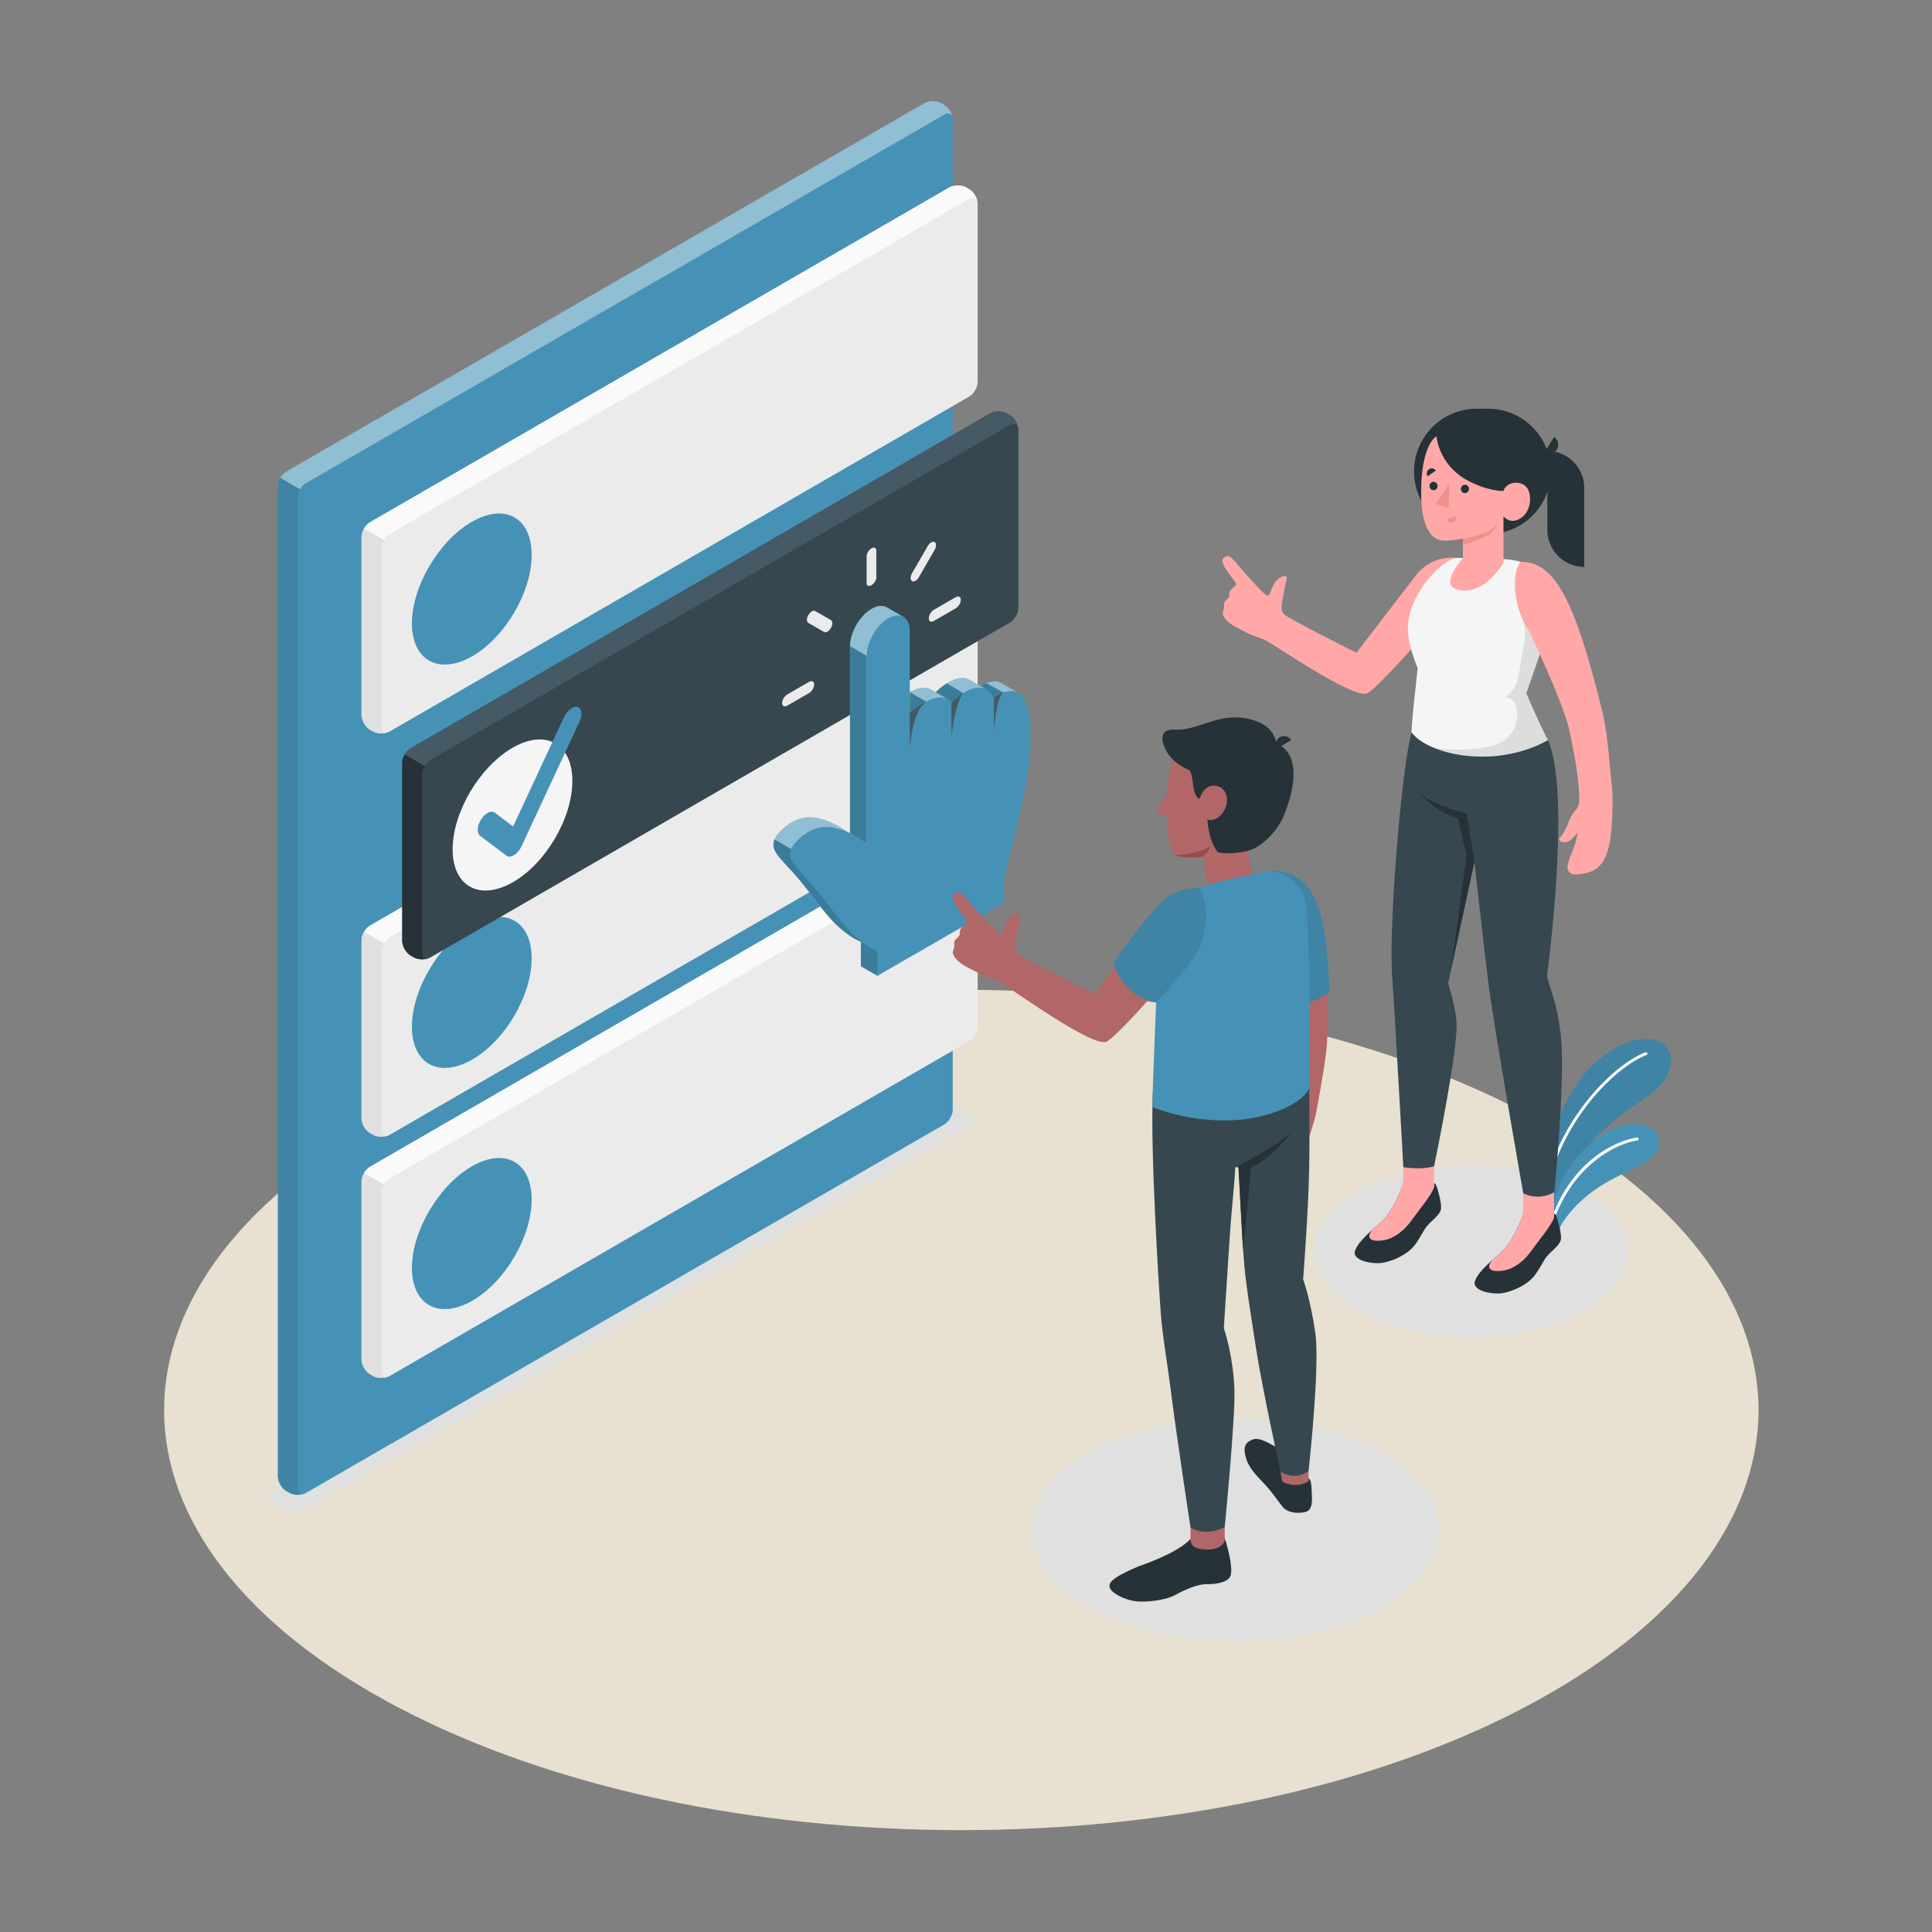 <svg width="347" height="347" viewBox="0 0 347 347" fill="none" xmlns="http://www.w3.org/2000/svg">
<rect x="0" y="0" width="347" height="347" fill="#808080" stroke="none"/>
<path d="M71.41 306.603C127.328 336.073 217.988 336.075 273.905 306.604C329.822 277.132 329.822 229.352 273.905 199.881C217.987 170.41 127.327 170.41 71.409 199.88C15.492 229.351 15.492 277.133 71.41 306.603Z" fill="#E8E0D0"/>
<path d="M48.714 269.861L51.309 271.343C52.139 271.82 53.486 271.819 54.316 271.339L174.247 202.102C175.077 201.623 175.075 200.848 174.245 200.371L171.668 198.901C170.836 198.424 169.49 198.426 168.66 198.905L48.712 268.13C47.882 268.609 47.883 269.384 48.714 269.861Z" fill="#E0E0E0"/>
<path d="M247.738 288.93C233.445 296.767 210.272 296.767 195.978 288.93C181.684 281.094 181.684 268.388 195.978 260.551C210.271 252.715 233.444 252.715 247.738 260.551C262.031 268.388 262.031 281.094 247.738 288.93Z" fill="#E0E0E0"/>
<path d="M284.11 235.669C273.083 241.715 255.205 241.715 244.178 235.669C233.151 229.624 233.151 219.821 244.178 213.774C255.205 207.729 273.083 207.729 284.11 213.774C295.137 219.821 295.137 229.624 284.11 235.669Z" fill="#E0E0E0"/>
<path d="M277.953 209.167C277.911 205.621 280.386 198.247 284.011 193.599C287.634 188.951 293.378 185.516 297.504 186.872C301.347 188.135 300.993 193.16 296.389 196.544C291.786 199.926 284.857 204.189 282.884 209.965L278.685 217.073L277.953 209.167Z" fill="#4692B6"/>
<path opacity="0.1" d="M277.953 209.167C277.911 205.621 280.386 198.247 284.011 193.599C287.634 188.951 293.378 185.516 297.504 186.872C301.347 188.135 300.993 193.16 296.389 196.544C291.786 199.926 284.857 204.189 282.884 209.965L278.685 217.073L277.953 209.167Z" fill="black"/>
<path d="M277.75 214.021C277.863 214.011 277.96 213.926 277.981 213.81C280.21 201.679 289.882 191.724 295.716 189.481C295.849 189.429 295.915 189.279 295.864 189.146C295.813 189.014 295.666 188.944 295.53 188.998C289.585 191.284 279.733 201.402 277.472 213.717C277.446 213.858 277.539 213.993 277.679 214.019C277.703 214.023 277.727 214.024 277.75 214.021Z" fill="white"/>
<path d="M279.648 221.747C280.194 219.747 282.589 216.429 286.493 213.665C290.812 210.608 296.308 209.16 297.55 206.805C299.043 203.977 296.642 201.35 292.175 201.959C287.707 202.568 279.915 208.766 278.768 217.972L279.648 221.747Z" fill="#4692B6"/>
<path d="M278.757 219.666C278.855 219.657 278.944 219.591 278.978 219.491C282.565 209.079 290.432 205.345 294.09 204.825C294.232 204.805 294.33 204.674 294.31 204.532C294.29 204.39 294.164 204.291 294.017 204.312C289.972 204.887 282.15 208.695 278.488 219.323C278.442 219.459 278.514 219.607 278.649 219.653C278.685 219.665 278.722 219.669 278.757 219.666Z" fill="white"/>
<path d="M51.947 268.114L51.421 267.81C50.578 267.323 49.895 266.141 49.895 265.168V87.327C49.895 86.354 50.578 85.172 51.421 84.685L166.012 18.532C166.854 18.045 168.22 18.045 169.063 18.532L169.589 18.836C170.432 19.322 171.115 20.505 171.115 21.478V199.318C171.115 200.291 170.432 201.474 169.589 201.96L54.998 268.114C54.156 268.6 52.789 268.6 51.947 268.114Z" fill="#4692B6"/>
<path opacity="0.4" d="M171.099 21.233C170.995 20.442 170.356 20.154 169.589 20.594L54.995 86.753C54.571 86.992 54.196 87.416 53.916 87.888L50.345 85.826C50.616 85.347 51 84.932 51.423 84.684L166.01 18.533C166.857 18.045 168.224 18.045 169.062 18.533L169.589 18.837C170.357 19.284 171.004 20.315 171.099 21.233Z" fill="white"/>
<path opacity="0.1" d="M54.739 268.234C53.9 268.593 52.71 268.553 51.951 268.114L51.416 267.81C50.577 267.323 49.898 266.14 49.898 265.166V87.328C49.898 86.841 50.066 86.297 50.346 85.826L53.917 87.888C53.645 88.367 53.469 88.91 53.469 89.389V267.234C53.469 268.106 54.02 268.513 54.739 268.234Z" fill="black"/>
<path d="M66.985 203.795L66.458 203.491C65.616 203.005 64.933 201.821 64.933 200.849V168.884C64.933 167.911 65.616 166.729 66.458 166.242L170.494 106.122C171.336 105.635 172.702 105.635 173.544 106.122L174.071 106.426C174.914 106.912 175.597 108.095 175.597 109.068V141.033C175.597 142.006 174.914 143.188 174.071 143.675L70.036 203.795C69.193 204.282 67.827 204.282 66.985 203.795Z" fill="#EBEBEB"/>
<path d="M175.582 108.823C175.478 108.032 174.839 107.744 174.072 108.183L70.033 168.31C69.61 168.55 69.234 168.974 68.954 169.445L65.383 167.384C65.655 166.904 66.038 166.489 66.462 166.241L170.493 106.122C171.34 105.635 172.706 105.635 173.544 106.122L174.072 106.426C174.839 106.873 175.486 107.904 175.582 108.823Z" fill="#FAFAFA"/>
<path d="M69.777 203.915C68.938 204.275 67.748 204.234 66.988 203.795L66.453 203.492C65.614 203.005 64.936 201.822 64.936 200.848V168.886C64.936 168.398 65.103 167.855 65.383 167.384L68.954 169.445C68.683 169.925 68.507 170.467 68.507 170.947V202.917C68.507 203.788 69.058 204.195 69.777 203.915Z" fill="#E0E0E0"/>
<path d="M84.746 166.164C90.68 162.738 95.49 165.404 95.49 172.118C95.489 178.832 90.673 186.997 84.734 190.354C78.794 193.711 73.979 191.043 73.982 184.398C73.985 177.752 78.813 169.59 84.746 166.164Z" fill="#4692B6"/>
<path d="M66.985 247.113L66.458 246.809C65.616 246.323 64.933 245.14 64.933 244.167V212.202C64.933 211.229 65.616 210.047 66.458 209.56L170.494 149.44C171.336 148.953 172.702 148.953 173.544 149.44L174.071 149.744C174.914 150.23 175.597 151.413 175.597 152.386V184.351C175.597 185.324 174.914 186.506 174.071 186.993L70.036 247.113C69.193 247.6 67.827 247.6 66.985 247.113Z" fill="#EBEBEB"/>
<path d="M175.582 152.141C175.478 151.35 174.839 151.062 174.072 151.502L70.033 211.628C69.61 211.868 69.234 212.292 68.954 212.763L65.383 210.702C65.655 210.222 66.038 209.807 66.462 209.56L170.493 149.44C171.34 148.953 172.706 148.953 173.544 149.44L174.072 149.744C174.839 150.191 175.486 151.222 175.582 152.141Z" fill="#FAFAFA"/>
<path d="M69.777 247.233C68.938 247.593 67.748 247.553 66.988 247.113L66.453 246.809C65.614 246.322 64.936 245.14 64.936 244.165V212.203C64.936 211.716 65.103 211.172 65.383 210.701L68.954 212.762C68.683 213.242 68.507 213.785 68.507 214.264V246.234C68.507 247.106 69.058 247.513 69.777 247.233Z" fill="#E0E0E0"/>
<path d="M84.746 209.483C90.68 206.057 95.49 208.722 95.49 215.436C95.489 222.15 90.673 230.315 84.734 233.672C78.794 237.029 73.979 234.361 73.982 227.716C73.985 221.07 78.813 212.908 84.746 209.483Z" fill="#4692B6"/>
<path d="M66.985 131.352L66.458 131.048C65.616 130.562 64.933 129.378 64.933 128.406V96.441C64.933 95.468 65.616 94.285 66.458 93.799L170.494 33.678C171.336 33.192 172.702 33.192 173.544 33.678L174.071 33.982C174.914 34.469 175.597 35.651 175.597 36.624V68.589C175.597 69.562 174.914 70.745 174.071 71.231L70.036 131.352C69.193 131.838 67.827 131.838 66.985 131.352Z" fill="#EBEBEB"/>
<path d="M175.582 36.38C175.478 35.588 174.839 35.301 174.072 35.74L70.033 95.867C69.61 96.106 69.234 96.53 68.954 97.002L65.383 94.941C65.655 94.461 66.038 94.046 66.462 93.798L170.493 33.679C171.34 33.192 172.706 33.192 173.544 33.679L174.072 33.983C174.839 34.43 175.486 35.461 175.582 36.38Z" fill="#FAFAFA"/>
<path d="M69.777 131.472C68.938 131.832 67.748 131.792 66.988 131.352L66.453 131.049C65.614 130.562 64.936 129.379 64.936 128.405V96.442C64.936 95.955 65.103 95.412 65.383 94.941L68.954 97.002C68.683 97.481 68.507 98.024 68.507 98.504V130.473C68.507 131.344 69.058 131.752 69.777 131.472Z" fill="#E0E0E0"/>
<path d="M84.746 93.721C90.68 90.296 95.49 92.961 95.49 99.675C95.489 106.389 90.673 114.554 84.734 117.911C78.794 121.268 73.979 118.6 73.982 111.955C73.985 105.309 78.813 97.147 84.746 93.721Z" fill="#4692B6"/>
<path d="M74.297 171.936L73.77 171.632C72.928 171.145 72.245 169.962 72.245 168.99V137.025C72.245 136.052 72.928 134.869 73.77 134.383L177.806 74.262C178.648 73.776 180.014 73.776 180.856 74.262L181.383 74.566C182.226 75.053 182.909 76.236 182.909 77.208V109.173C182.909 110.146 182.226 111.329 181.383 111.815L77.348 171.936C76.505 172.422 75.139 172.422 74.297 171.936Z" fill="#37474F"/>
<path d="M182.894 76.963C182.79 76.172 182.151 75.885 181.384 76.324L77.345 136.451C76.922 136.69 76.546 137.114 76.266 137.586L72.695 135.524C72.966 135.045 73.35 134.63 73.774 134.382L177.805 74.263C178.652 73.776 180.018 73.776 180.856 74.263L181.384 74.567C182.151 75.014 182.798 76.044 182.894 76.963Z" fill="#455A64"/>
<path d="M77.09 172.056C76.251 172.415 75.06 172.375 74.302 171.936L73.767 171.632C72.928 171.145 72.249 169.963 72.249 168.988V137.026C72.249 136.539 72.417 135.996 72.697 135.524L76.268 137.586C75.996 138.065 75.82 138.608 75.82 139.087V171.057C75.819 171.928 76.371 172.335 77.09 172.056Z" fill="#263238"/>
<path d="M92.058 134.305C97.992 130.879 102.802 133.544 102.802 140.259C102.801 146.973 97.985 155.137 92.046 158.494C86.106 161.852 81.291 159.184 81.294 152.538C81.297 145.893 86.125 137.731 92.058 134.305Z" fill="#F5F5F5"/>
<path d="M92.271 153.618C91.766 153.909 91.285 153.934 90.953 153.683L86.234 150.113C85.603 149.637 85.682 148.32 86.411 147.172C87.138 146.02 88.242 145.479 88.869 145.957L92.158 148.444L101.293 128.811C101.864 127.585 102.954 126.764 103.729 126.974C104.506 127.183 104.673 128.348 104.103 129.572L93.675 151.985C93.361 152.66 92.87 153.246 92.34 153.577C92.317 153.591 92.294 153.604 92.271 153.618Z" fill="#4692B6"/>
<path d="M182.884 124.435L179.867 122.693V122.701C178.554 121.947 176.951 122.692 176.103 123.213L174.22 122.127C171.936 120.748 168.761 123.633 168.05 124.326L167.236 123.856L167.237 123.858C164.815 122.397 160.413 126.305 160.413 126.305V111.764L162.325 110.837L159.283 109.078C159.281 109.077 159.279 109.075 159.276 109.074L159.255 109.061L159.254 109.064C158.555 108.674 157.599 108.737 156.542 109.347C154.404 110.581 152.671 113.584 152.671 116.052V149.759C149.889 147.695 146.93 146.428 144.334 146.89C141.994 147.306 139.903 149.3 139.296 150.37C138.015 152.627 140.128 154.043 142.849 157.156C145.546 160.24 147.925 163.955 150.382 166.247C152.84 168.539 154.62 169.135 154.62 169.135V173.529L157.61 175.255L177.369 160.395V156.002C177.369 156.002 180.192 144.748 181.094 140.044C181.962 135.514 182.76 128.294 181.269 124.544L182.883 124.434L182.884 124.435Z" fill="#4692B6"/>
<path opacity="0.4" d="M182.884 124.435L179.867 122.693V122.701C178.554 121.947 176.951 122.692 176.103 123.213L174.22 122.127C171.936 120.748 168.761 123.633 168.05 124.326L167.236 123.856L167.237 123.858C164.815 122.397 160.413 126.305 160.413 126.305V111.764L162.325 110.837L159.283 109.078C159.281 109.077 159.279 109.075 159.276 109.074L159.255 109.061L159.254 109.064C158.555 108.674 157.599 108.737 156.542 109.347C154.404 110.581 152.671 113.584 152.671 116.052V149.759C149.889 147.695 146.93 146.428 144.334 146.89C141.994 147.306 139.903 149.3 139.296 150.37C138.015 152.627 140.128 154.043 142.849 157.156C145.546 160.24 147.925 163.955 150.382 166.247C152.84 168.539 154.62 169.135 154.62 169.135V173.529L157.61 175.255L177.369 160.395V156.002C177.369 156.002 180.192 144.748 181.094 140.044C181.962 135.514 182.76 128.294 181.269 124.544L182.883 124.434L182.884 124.435Z" fill="white"/>
<path d="M160.597 163.175L145.649 154.546L139.103 150.767C138.27 152.803 140.289 154.23 142.848 157.157C145.545 160.242 147.925 163.957 150.382 166.248C152.839 168.541 154.62 169.137 154.62 169.137V173.531L157.61 175.257L161.975 171.974C161.41 168.24 160.597 163.175 160.597 163.175Z" fill="#4692B6"/>
<path d="M155.661 117.779L152.671 116.053V151.409L155.661 151.486V117.779Z" fill="#4692B6"/>
<path d="M179.107 126.705L181.423 124.996C181.373 124.844 181.326 124.688 181.269 124.546L182.111 124.488L180.253 124.404L177.148 122.694C176.745 122.852 176.381 123.043 176.103 123.214L177.073 123.778L179.107 126.705Z" fill="#4692B6"/>
<path d="M170.894 126.198L173.07 124.543L170.071 122.728C169.12 123.324 168.356 124.028 168.05 124.326L170.132 125.53L170.894 126.198Z" fill="#4692B6"/>
<path d="M166.357 126.038L163.391 124.302L163.404 124.275V128.031L166.861 126.763L166.357 126.038Z" fill="#4692B6"/>
<g opacity="0.15">
<path d="M160.597 163.175L145.649 154.546L139.103 150.767C138.27 152.803 140.289 154.23 142.848 157.157C145.545 160.242 147.925 163.957 150.382 166.248C152.839 168.541 154.62 169.137 154.62 169.137V173.531L157.61 175.257L161.975 171.974C161.41 168.24 160.597 163.175 160.597 163.175Z" fill="black"/>
<path d="M155.661 117.779L152.671 116.053V151.409L155.661 151.486V117.779Z" fill="black"/>
<path d="M179.107 126.705L181.423 124.996C181.373 124.844 181.326 124.688 181.269 124.546L182.111 124.488L180.253 124.404L177.148 122.694C176.745 122.852 176.381 123.043 176.103 123.214L177.073 123.778L179.107 126.705Z" fill="black"/>
<path d="M170.894 126.198L173.07 124.543L170.071 122.728C169.12 123.324 168.356 124.028 168.05 124.326L170.132 125.53L170.894 126.198Z" fill="black"/>
<path d="M166.357 126.038L163.391 124.302L163.404 124.275V128.031L166.861 126.763L166.357 126.038Z" fill="black"/>
</g>
<path d="M157.61 175.257V170.863C157.61 170.863 155.829 170.266 153.372 167.974C150.915 165.683 148.535 161.967 145.839 158.883C143.117 155.77 141.004 154.355 142.285 152.097C142.893 151.027 144.983 149.033 147.324 148.617C149.92 148.156 152.879 149.422 155.661 151.486V117.779C155.661 115.31 157.394 112.309 159.532 111.074C161.67 109.839 163.403 110.84 163.403 113.309V128.032C163.403 128.032 168.738 123.294 170.893 126.2C170.893 126.2 176.134 120.71 178.501 125.347C178.501 125.347 182.349 122.239 184.084 125.846C185.819 129.453 184.986 137.069 184.084 141.772C183.183 146.476 180.36 157.73 180.36 157.73V162.124L157.61 175.257Z" fill="#4692B6"/>
<path d="M163.404 134.353C163.404 134.353 163.89 127.636 166.357 126.038C166.357 126.038 166.322 126.048 166.269 126.064C164.698 126.883 163.404 128.031 163.404 128.031V127.904C163.377 127.989 163.404 128.031 163.404 128.031V134.353Z" fill="#455A64"/>
<path d="M170.894 126.198V132.344C170.894 132.344 171.576 126.025 172.992 124.498C171.786 125.267 170.9 126.193 170.894 126.198Z" fill="#455A64"/>
<path d="M178.502 125.345V131.513C178.502 131.513 178.877 125.3 180.215 124.383C179.242 124.749 178.507 125.342 178.502 125.345Z" fill="#455A64"/>
<path d="M156.522 105.102C156.042 105.379 155.652 105.215 155.652 104.734V99.858C155.652 99.377 156.042 98.763 156.522 98.486C157.002 98.209 157.392 98.374 157.392 98.853V103.73C157.392 104.211 157.002 104.825 156.522 105.102Z" fill="#EBEBEB"/>
<path d="M149.236 112.793C148.897 113.381 148.346 113.699 148.007 113.503L145.185 111.874C144.845 111.678 144.845 111.042 145.185 110.454C145.524 109.866 146.075 109.548 146.415 109.744L149.236 111.372C149.576 111.569 149.576 112.205 149.236 112.793Z" fill="#EBEBEB"/>
<path d="M146.219 122.878V123.017C146.219 123.533 145.8 124.193 145.285 124.49L141.424 126.72C140.908 127.017 140.49 126.84 140.49 126.325V126.185C140.49 125.67 140.908 125.01 141.424 124.711L145.285 122.482C145.801 122.185 146.219 122.362 146.219 122.878Z" fill="#EBEBEB"/>
<path d="M166.824 111.121V110.981C166.824 110.465 167.243 109.805 167.758 109.507L171.619 107.278C172.135 106.98 172.553 107.157 172.553 107.673V107.812C172.553 108.328 172.135 108.988 171.619 109.286L167.758 111.515C167.243 111.813 166.824 111.636 166.824 111.121Z" fill="#EBEBEB"/>
<path d="M163.807 104.38C163.468 104.184 163.468 103.548 163.807 102.96L166.629 98.073C166.968 97.486 167.518 97.168 167.858 97.363C168.198 97.559 168.198 98.195 167.858 98.783L165.037 103.67C164.697 104.259 164.147 104.577 163.807 104.38Z" fill="#EBEBEB"/>
<path d="M273.591 218.76V217.97C273.279 218.897 271.835 222.884 269.643 224.883C267.901 226.472 265.525 228.307 264.921 230.078C264.292 231.921 268.228 232.539 269.855 232.251C271.746 231.917 274.193 230.844 275.524 229.207C276.46 228.057 277.056 226.694 277.725 225.789C278.393 224.885 279.935 223.875 280.296 222.828C280.495 222.253 280.259 220.993 279.98 219.929C279.724 218.953 279.446 217.879 279.113 217.971C279.112 218.09 279.113 218.573 279.113 218.573C278.712 219.017 277.603 219.458 276.352 219.506C275.544 219.536 273.585 219.376 273.591 218.76Z" fill="#263238"/>
<path d="M268.067 226.281C268.607 225.798 269.151 225.327 269.644 224.878C271.175 223.481 272.342 221.113 273.012 219.497C273.394 218.575 273.591 217.59 273.591 216.591V213.444H279.114V218.567V218.568V218.704L279.086 218.718C278.82 219.866 276.286 222.918 274.846 224.909C273.882 226.243 272.047 227.941 269.856 228.233C267.778 228.511 266.717 227.855 268.067 226.281Z" fill="#FFA8A7"/>
<path d="M252.05 213.316V212.526C251.739 213.453 250.294 217.441 248.103 219.439C246.361 221.028 243.985 222.864 243.38 224.635C242.752 226.477 246.687 227.096 248.315 226.808C250.206 226.473 252.652 225.399 253.984 223.764C254.92 222.614 255.516 221.25 256.185 220.345C256.853 219.441 258.394 218.43 258.756 217.384C258.954 216.808 258.718 215.549 258.439 214.485C258.183 213.508 257.906 212.435 257.573 212.526C257.572 212.645 257.573 213.128 257.573 213.128C257.171 213.572 256.062 214.014 254.812 214.062C254.004 214.093 252.044 213.932 252.05 213.316Z" fill="#263238"/>
<path d="M246.526 220.837C247.067 220.355 247.61 219.884 248.103 219.434C249.634 218.037 250.801 215.67 251.471 214.053C251.853 213.131 252.05 212.146 252.05 211.147V208H257.573V213.123V213.124V213.261L257.545 213.275C257.279 214.422 254.745 217.475 253.305 219.465C252.34 220.8 250.506 222.497 248.315 222.789C246.238 223.066 245.177 222.412 246.526 220.837Z" fill="#FFA8A7"/>
<path d="M278.014 132.936C282.296 142.287 277.86 175.227 277.86 175.227C277.988 176.744 279.723 179.73 280.37 186.408C281.134 194.3 279.171 214.114 279.171 214.114C279.171 214.114 276.615 215.785 273.59 214.336C273.59 214.336 268.327 184.494 267.337 176.649C266.473 169.802 264.816 154.746 264.816 154.746L260.104 176.612C260.104 176.612 261.313 180.448 261.596 183.37C262.043 187.985 257.572 209.472 257.572 209.472C257.572 209.472 255.666 210.171 252.05 209.639C252.05 209.639 250.468 181.124 250.051 175.565C249.351 166.229 251.83 137.097 253.543 131.57L278.014 132.936Z" fill="#37474F"/>
<path d="M264.817 154.745L263.426 146.06C263.426 146.06 257.546 144.842 254.879 142.335C254.879 142.335 257.677 145.815 261.833 146.955L263.394 153.642L260.665 173.888L264.817 154.745Z" fill="#263238"/>
<path d="M261.324 100.196C261.324 100.196 257.177 99.588 254.298 103.344C252.086 106.229 243.629 117.243 243.629 117.243C243.629 117.243 231.162 111.004 230.549 110.265C229.935 109.525 230.28 108.029 230.449 107.206C230.618 106.383 230.897 104.555 231.08 104.041C231.4 103.144 230.073 103.387 229.292 104.224C228.492 105.083 228.164 106.7 227.773 106.982C227.384 107.264 224.417 103.852 222.977 102.206C221.538 100.56 220.863 99.408 219.898 100.087C219.203 100.577 219.649 101.554 220.681 102.965C221.713 104.375 221.863 104.527 222.014 104.833C222.138 105.085 221.757 105.287 221.606 105.422C221.327 105.672 220.83 106.081 220.795 106.472C220.777 106.685 220.816 106.905 220.757 107.111C220.622 107.58 220.041 107.801 219.877 108.261C219.759 108.593 219.89 108.966 219.822 109.313C219.779 109.536 219.656 109.738 219.616 109.962C219.538 110.402 219.79 110.832 220.078 111.173C221.089 112.376 222.471 112.837 223.797 113.57C224.899 114.18 226.037 114.448 227.306 115.011C228.575 115.575 243.303 125.785 245.633 124.498C247.963 123.212 259.998 109.212 259.998 109.212C263.471 103.461 261.324 100.196 261.324 100.196Z" fill="#FFA8A7"/>
<path d="M270.463 100.451C275.952 100.828 276.337 103.48 277.71 106.378C278.756 108.585 278.768 111.145 277.97 113.453L274.145 124.518C274.145 124.518 275.937 128.847 278.015 132.937C268.416 138.295 256.431 135.479 253.545 131.569C253.422 130.74 254.164 124.257 254.621 120.022C252.93 115.781 252.484 113.094 253.198 110.29C254.522 105.087 259.662 100.017 261.936 100.202L270.463 100.451Z" fill="#F5F5F5"/>
<path d="M265.186 95.902H267.316C273.512 95.902 278.535 90.879 278.535 84.683C278.535 78.454 273.485 73.404 267.255 73.404H265.247C259.017 73.404 253.967 78.454 253.967 84.683C253.967 90.879 258.99 95.902 265.186 95.902Z" fill="#263238"/>
<path d="M284.542 101.815C280.881 101.815 277.914 98.847 277.914 95.186V80.993C281.574 80.993 284.542 83.961 284.542 87.622V101.815Z" fill="#263238"/>
<path d="M279.129 78.475L277.467 81.146C278.204 81.639 279.173 81.44 279.632 80.703C280.091 79.966 279.865 78.968 279.129 78.475Z" fill="#263238"/>
<path d="M258.003 78.371C256.705 79.138 255.102 82.401 255.26 89.243C255.394 95.041 257.273 96.473 258.217 96.886C259.161 97.299 260.981 97.048 262.75 96.753V100.232C262.75 100.232 260.306 103.073 260.459 104.668C260.613 106.264 263.99 106.641 266.278 105.082C268.566 103.523 270.033 101.15 270.033 101.15V92.739C270.033 92.739 271.228 94.334 273.181 93.037C275.135 91.74 275.209 88.528 274.073 87.375C272.937 86.222 270.489 86.588 270.033 88.18C270.033 88.18 267.211 88.283 263.453 86.219C259.696 84.155 258.253 80.62 258.003 78.371Z" fill="#FFA8A7"/>
<path d="M262.383 87.786C262.362 88.204 262.671 88.558 263.073 88.577C263.476 88.596 263.818 88.273 263.839 87.856C263.86 87.438 263.551 87.084 263.149 87.064C262.747 87.046 262.403 87.368 262.383 87.786Z" fill="#263238"/>
<path d="M261.539 92.702L259.845 93.242C259.986 93.726 260.479 93.998 260.947 93.849C261.414 93.7 261.68 93.186 261.539 92.702Z" fill="#F28F8F"/>
<path d="M256.405 85.547L257.88 84.525C257.611 84.104 257.062 83.991 256.655 84.274C256.247 84.556 256.135 85.126 256.405 85.547Z" fill="#263238"/>
<path d="M256.745 87.259C256.724 87.677 257.033 88.031 257.435 88.051C257.837 88.07 258.18 87.747 258.201 87.329C258.222 86.911 257.913 86.557 257.511 86.538C257.109 86.518 256.765 86.842 256.745 87.259Z" fill="#263238"/>
<path d="M260.305 86.842L260.19 91.231L257.88 90.516L260.305 86.842Z" fill="#F28F8F"/>
<path d="M262.75 96.753C264.615 96.509 268.451 95.407 269.049 93.89C269.049 93.89 268.849 94.843 267.704 95.825C266.558 96.807 262.75 97.914 262.75 97.914V96.753Z" fill="#F28F8F"/>
<path opacity="0.1" d="M268.008 133.975C271.16 133.228 273.161 130.039 272.328 126.908C272.296 126.789 272.263 126.687 272.23 126.606C271.613 125.122 270.286 125.317 270.286 125.317C271.53 124.492 272.394 123.205 272.685 121.741L273.852 114.806C273.852 114.806 274.112 113.273 273.556 111.443L277.414 106.98C277.414 106.98 277.691 107.173 278.127 107.476C278.728 109.408 278.638 111.517 277.969 113.453L274.145 124.518C274.145 124.518 275.936 128.847 278.014 132.937C270.94 136.885 262.574 136.393 257.505 134.296C261.51 134.916 265.219 134.635 268.008 133.975Z" fill="black"/>
<path d="M287.839 127.994C282.855 107.624 279.17 100.831 273.117 100.91C271.35 103.022 271.838 109.403 274.631 113.275C274.631 113.275 280.858 126.413 281.852 131.083C282.725 135.186 283.713 140.348 283.651 143.876C283.64 144.501 283.382 145.095 282.959 145.554C281.822 146.787 281.817 147.779 281.081 149.142C280.504 150.209 279.873 150.608 280.053 150.849C280.284 151.157 281.014 151.56 281.923 150.987C282.38 150.699 282.677 150.36 283.339 149.628C283.339 149.628 283.159 151.28 282.216 153.407C280.938 156.289 281.249 157.759 285.14 156.733C287.578 156.09 289.108 154.059 289.473 148.2C289.578 146.512 289.737 143.849 289.537 141.714C289.016 136.157 288.641 131.274 287.839 127.994Z" fill="#FFA8A7"/>
<path d="M238.397 186.229C238.931 166.404 237.342 161.653 232.064 158.021L230.019 169.509C230.019 169.509 232.423 183.046 232.165 187.554C231.938 191.515 231.553 196.47 230.616 199.672C230.45 200.239 230.067 200.717 229.566 201.03C228.222 201.871 227.68 202.734 226.668 203.794C225.875 204.624 225.2 204.83 225.305 205.094C225.439 205.434 226.005 205.983 226.976 205.686C227.465 205.537 228.096 205.155 228.883 204.652C228.883 204.652 228.32 206.303 226.93 208.008C225.046 210.318 224.963 211.737 228.768 211.771C231.152 211.792 233.055 210.321 234.849 205.067C235.366 203.554 236.175 201.164 236.525 199.168C237.436 193.968 238.311 189.42 238.397 186.229Z" fill="#B16668"/>
<path d="M227.623 156.515C230.142 156.15 233.567 156.678 235.779 160.634C237.991 164.59 238.533 171.396 238.785 178.163C238.785 178.163 234.391 181.838 229.121 180.031L227.623 156.515Z" fill="#4692B6"/>
<path opacity="0.1" d="M227.623 156.515C230.142 156.15 233.567 156.678 235.779 160.634C237.991 164.59 238.533 171.396 238.785 178.163C238.785 178.163 234.391 181.838 229.121 180.031L227.623 156.515Z" fill="black"/>
<path d="M235.035 265.553C235.435 265.704 235.536 266.466 235.596 267.981C235.642 269.128 235.888 271.128 234.545 271.528C233.202 271.928 231.235 271.724 230.375 270.643C229.3 269.294 228.574 268.107 227.041 266.461C225.712 265.034 224.273 263.701 223.737 261.699C223.251 259.89 223.655 259.105 224.89 258.579C226.588 257.856 229.254 260.219 230.584 260.591C231.729 260.913 234.635 265.402 235.035 265.553Z" fill="#263238"/>
<path d="M235.035 264.15V266.011C235.035 266.011 233.101 267.497 230.334 266.138C230.253 265.959 229.846 263.477 229.846 263.477L235.035 264.15Z" fill="#B16668"/>
<path d="M219.97 276.273C219.97 276.273 220.504 277.891 220.792 279.306C221.02 280.43 221.348 282.31 220.954 283.156C220.56 284.002 219.024 284.548 216.643 284.53C215.1 284.518 212.696 285.565 211.05 286.484C209.351 287.433 205.815 287.81 204.017 287.599C201.898 287.351 199.703 286.122 199.36 285.244C199.017 284.367 199.472 283.455 204.466 281.327C204.512 281.308 211.408 279.066 213.825 276.399L219.97 276.273Z" fill="#263238"/>
<path d="M219.97 274.263C219.97 274.263 219.963 275.643 219.97 276.432C219.977 277.221 219.045 278.397 216.633 278.311C214.939 278.25 213.757 277.795 213.824 276.399V274.388L219.97 274.263Z" fill="#B16668"/>
<path d="M236.245 239.464C235.393 233.386 234.048 229.776 234.048 229.776C234.048 229.776 234.712 221.417 235.031 213.492C235.375 204.931 235.013 194.171 235.175 192.035C235.175 192.035 207.552 186.447 207.06 196.342C206.567 206.238 208.15 231.427 208.477 235.775C208.803 240.122 209.555 243.967 210.453 251.012C211.339 257.966 213.823 274.387 213.823 274.387C216.979 276.093 219.97 274.262 219.97 274.262C219.97 274.262 221.913 254.475 221.709 249.46C221.46 243.334 219.807 238.511 219.807 238.511C219.807 238.511 220.331 230.352 220.793 223.254C221.256 216.157 221.745 212.748 221.853 209.661L222.448 209.367C222.448 209.367 223.054 221.611 223.38 225.958C223.707 230.305 224.398 234.473 225.655 242.548C226.746 249.553 229.996 264.374 229.996 264.374C233.151 266.08 235.034 264.15 235.034 264.15C235.034 264.15 237.097 245.542 236.245 239.464Z" fill="#37474F"/>
<path d="M221.854 209.661C221.854 209.661 228.554 206.359 231.908 203.381C231.908 203.381 228.794 207.769 224.707 209.714C224.707 209.714 223.253 224.925 223.26 224.623L222.421 209.639L221.854 209.661Z" fill="#263238"/>
<path d="M215.89 153.381L217.524 162.377L225.651 161.784L223.944 151.586L215.89 153.381Z" fill="#B16668"/>
<path d="M234.233 161.127C233.428 158.68 230.325 156.018 227.22 156.596C221.515 157.655 216.99 158.788 213.621 159.991C210.778 161.007 208.188 163.464 207.952 172.816C207.952 172.816 207 194.617 206.983 198.833C214.122 201.658 221.547 201.571 225.651 200.674C234.195 198.807 235.224 195.264 235.224 195.264C235.224 195.264 235.335 179.586 235.079 172.816C234.861 167.062 234.785 162.806 234.233 161.127Z" fill="#4692B6"/>
<path d="M209.62 142.439C209.62 142.439 207.56 145.724 207.809 146.036C208.06 146.349 209.636 146.601 209.636 146.601L209.62 142.439Z" fill="#B16668"/>
<path d="M215.343 133.349C211.045 134.357 209.842 136.283 209.589 143.151C209.326 150.327 210.108 152.563 211.071 153.507C211.721 154.144 215.256 154.182 217.027 153.651C219.243 152.986 224.243 151.087 226.522 147.428C229.202 143.124 229.802 137.36 226.776 135.069C222.519 131.845 217.092 132.938 215.343 133.349Z" fill="#B16668"/>
<path d="M215.981 153.873C217.439 152.7 217.309 151.944 217.309 151.944C216.263 152.921 212.392 153.758 211.072 153.507C211.61 154.035 214.126 154.151 215.981 153.873Z" fill="#9A4A4D"/>
<path d="M209.636 135.136C210.897 137.295 213.634 138.327 213.634 138.327C214.458 139.266 214.004 142.927 215.454 143.507C215.454 143.507 216.077 140.843 218.317 141.126C220.572 141.41 220.94 144.268 219.564 146.04C218.186 147.813 216.851 147.175 216.851 147.175C216.851 147.175 217.006 150.96 218.731 153.066C218.731 153.066 220.655 153.641 224.149 152.813C226.297 152.305 229.288 149.538 230.507 146.653C233.085 140.548 233.152 135.107 229.257 133.564C228.777 130.788 226.557 129.589 224.044 129.071C218.636 127.957 215.15 131.332 210.987 131.039C208.604 130.871 208.159 132.606 209.636 135.136Z" fill="#263238"/>
<path d="M229.345 134.494L231.895 132.913C231.458 132.21 230.533 131.993 229.829 132.43C229.125 132.866 228.909 133.79 229.345 134.494Z" fill="#263238"/>
<path d="M213.842 159.953C213.842 159.953 209.804 160.699 207.693 163.894C205.582 167.088 196.454 178.535 196.454 178.535C196.454 178.535 183.321 171.963 182.675 171.183C182.029 170.404 182.393 168.829 182.571 167.962C182.749 167.095 183.042 165.169 183.235 164.627C183.573 163.683 182.176 163.938 181.352 164.821C180.509 165.725 180.163 167.43 179.752 167.727C179.341 168.023 176.216 164.429 174.699 162.695C173.183 160.961 172.471 159.747 171.455 160.463C170.723 160.979 171.193 162.008 172.281 163.495C173.368 164.98 173.526 165.14 173.685 165.463C173.815 165.729 173.414 165.941 173.254 166.084C172.96 166.348 172.437 166.779 172.401 167.19C172.381 167.415 172.421 167.647 172.36 167.863C172.218 168.357 171.606 168.59 171.433 169.074C171.308 169.424 171.446 169.817 171.376 170.182C171.331 170.417 171.201 170.63 171.158 170.866C171.076 171.329 171.342 171.782 171.645 172.143C172.71 173.41 174.167 173.895 175.563 174.667C176.724 175.31 177.923 175.591 179.26 176.185C180.597 176.779 196.341 188.415 198.796 187.06C201.25 185.705 213.844 170.991 213.844 170.991C217.5 164.932 213.842 159.953 213.842 159.953Z" fill="#B16668"/>
<path d="M215.25 159.478C213.513 159.678 211.079 159.356 207.677 163.01C204.274 166.664 200.021 172.863 200.021 172.863C200.021 172.863 201.202 178.788 207.635 180.031C207.635 180.031 213.592 173.927 215.25 170.567C216.906 167.206 217.295 161.746 215.25 159.478Z" fill="#4692B6"/>
<path opacity="0.1" d="M215.25 159.478C213.513 159.678 211.079 159.356 207.677 163.01C204.274 166.664 200.021 172.863 200.021 172.863C200.021 172.863 201.202 178.788 207.635 180.031C207.635 180.031 213.592 173.927 215.25 170.567C216.906 167.206 217.295 161.746 215.25 159.478Z" fill="black"/>
</svg>
